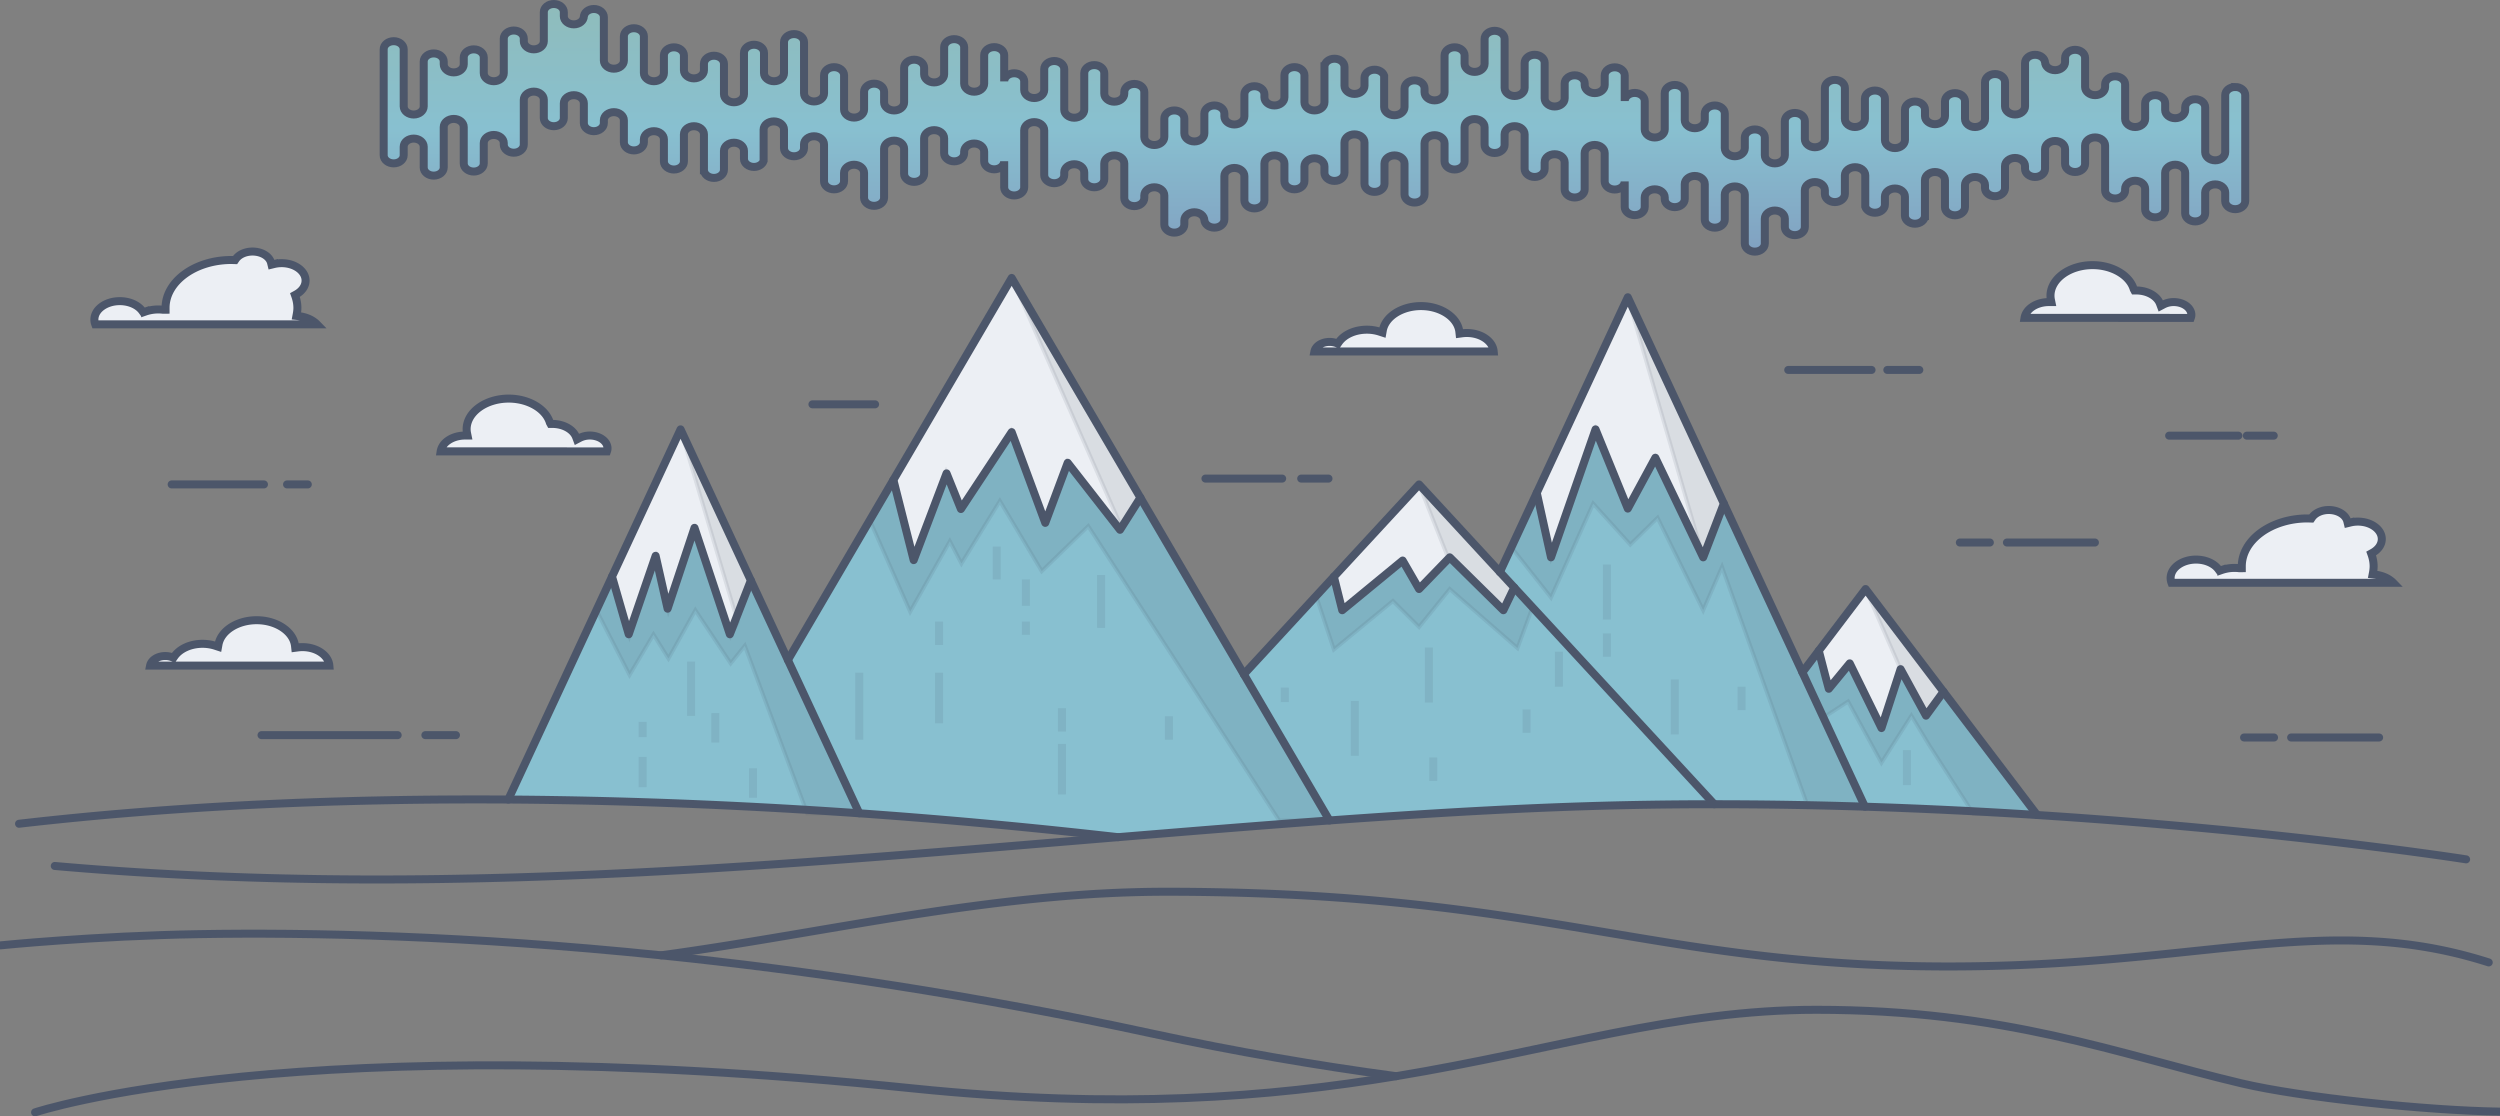 <svg xmlns="http://www.w3.org/2000/svg" xmlns:xlink="http://www.w3.org/1999/xlink" style="align-content: normal; align-items: normal; align-self: auto; alignment-baseline: auto; animation-delay: 0s; animation-direction: normal; animation-duration: 0s; animation-fill-mode: none; animation-iteration-count: 1; animation-name: none; animation-play-state: running; animation-timing-function: ease; appearance: none; backdrop-filter: none; backface-visibility: visible; background-attachment: scroll; background-blend-mode: normal; background-clip: border-box; background-color: rgba(0, 0, 0, 0); background-image: none; background-origin: padding-box; background-position: 0% 0%; background-repeat: repeat; background-size: auto; baseline-shift: 0px; block-size: 260.734px; border-block-end-color: rgb(236, 239, 244); border-block-end-style: none; border-block-end-width: 0px; border-block-start-color: rgb(236, 239, 244); border-block-start-style: none; border-block-start-width: 0px; border-bottom-color: rgb(236, 239, 244); border-bottom-left-radius: 0px; border-bottom-right-radius: 0px; border-bottom-style: none; border-bottom-width: 0px; border-collapse: separate; border-image-outset: 0; border-image-repeat: stretch; border-image-slice: 100%; border-image-source: none; border-image-width: 1; border-inline-end-color: rgb(236, 239, 244); border-inline-end-style: none; border-inline-end-width: 0px; border-inline-start-color: rgb(236, 239, 244); border-inline-start-style: none; border-inline-start-width: 0px; border-left-color: rgb(236, 239, 244); border-left-style: none; border-left-width: 0px; border-right-color: rgb(236, 239, 244); border-right-style: none; border-right-width: 0px; border-top-color: rgb(236, 239, 244); border-top-left-radius: 0px; border-top-right-radius: 0px; border-top-style: none; border-top-width: 0px; bottom: auto; box-shadow: none; box-sizing: border-box; break-after: auto; break-before: auto; break-inside: auto; buffered-rendering: auto; caption-side: top; caret-color: rgb(236, 239, 244); clear: none; clip: auto; clip-path: none; clip-rule: nonzero; color: rgb(236, 239, 244); color-interpolation: srgb; color-interpolation-filters: linearrgb; color-rendering: auto; column-count: auto; column-gap: normal; column-rule-color: rgb(236, 239, 244); column-rule-style: none; column-rule-width: 0px; column-span: none; column-width: auto; content: normal; cursor: auto; cx: 0px; cy: 0px; d: none; direction: ltr; display: inline; dominant-baseline: auto; empty-cells: show; fill: rgb(0, 0, 0); fill-opacity: 1; fill-rule: nonzero; filter: none; flex-basis: auto; flex-direction: row; flex-grow: 0; flex-shrink: 1; flex-wrap: nowrap; float: none; flood-color: rgb(0, 0, 0); flood-opacity: 1; font-family: Rubik; font-kerning: auto; font-optical-sizing: auto; font-size: 16px; font-stretch: 100%; font-style: normal; font-variant: normal; font-variant-caps: normal; font-variant-east-asian: normal; font-variant-ligatures: normal; font-variant-numeric: normal; font-weight: 400; grid-auto-columns: auto; grid-auto-flow: row; grid-auto-rows: auto; grid-column-end: auto; grid-column-start: auto; grid-row-end: auto; grid-row-start: auto; grid-template-areas: none; grid-template-columns: none; grid-template-rows: none; height: 260.734px; hyphens: manual; image-orientation: from-image; image-rendering: auto; inline-size: 584px; isolation: auto; justify-content: normal; justify-items: normal; justify-self: auto; left: auto; letter-spacing: normal; lighting-color: rgb(255, 255, 255); line-break: auto; line-height: 24px; list-style-image: none; list-style-position: outside; list-style-type: disc; margin-block-end: 0px; margin-block-start: 0px; margin-bottom: 0px; margin-inline-end: 0px; margin-inline-start: 0px; margin-left: 0px; margin-right: 0px; margin-top: 0px; marker-end: none; marker-mid: none; marker-start: none; mask: none; mask-type: luminance; max-block-size: none; max-height: none; max-inline-size: none; max-width: none; min-block-size: 0px; min-height: 0px; min-inline-size: 0px; min-width: 0px; mix-blend-mode: normal; object-fit: fill; object-position: 50% 50%; offset-distance: 0px; offset-path: none; offset-rotate: auto 0deg; opacity: 1; order: 0; orphans: 2; outline-color: rgb(236, 239, 244); outline-offset: 0px; outline-style: none; outline-width: 0px; overflow-anchor: auto; overflow-wrap: normal; overflow-x: hidden; overflow-y: hidden; overscroll-behavior-block: auto; overscroll-behavior-inline: auto; padding-block-end: 0px; padding-block-start: 0px; padding-bottom: 0px; padding-inline-end: 0px; padding-inline-start: 0px; padding-left: 0px; padding-right: 0px; padding-top: 0px; paint-order: normal; perspective: none; perspective-origin: 292px 130.359px; pointer-events: auto; position: static; r: 0px; resize: none; right: auto; row-gap: normal; ruby-position: over; rx: auto; ry: auto; scroll-behavior: auto; scroll-margin-block-end: 0px; scroll-margin-block-start: 0px; scroll-margin-inline-end: 0px; scroll-margin-inline-start: 0px; scroll-padding-block-end: auto; scroll-padding-block-start: auto; scroll-padding-inline-end: auto; scroll-padding-inline-start: auto; shape-image-threshold: 0; shape-margin: 0px; shape-outside: none; shape-rendering: auto; speak: normal; stop-color: rgb(0, 0, 0); stop-opacity: 1; stroke: none; stroke-dasharray: none; stroke-dashoffset: 0px; stroke-linecap: butt; stroke-linejoin: miter; stroke-miterlimit: 4; stroke-opacity: 1; stroke-width: 1px; tab-size: 4; table-layout: auto; text-align: start; text-align-last: auto; text-anchor: start; text-decoration: none solid rgb(236, 239, 244); text-decoration-color: rgb(236, 239, 244); text-decoration-line: none; text-decoration-skip-ink: auto; text-decoration-style: solid; text-indent: 0px; text-overflow: clip; text-rendering: auto; text-shadow: none; text-size-adjust: 100%; text-transform: none; text-underline-position: auto; top: auto; touch-action: auto; transform: none; transform-origin: 292px 130.367px; transform-style: flat; transition-delay: 0s; transition-duration: 0s; transition-property: all; transition-timing-function: ease; unicode-bidi: normal; user-select: auto; vector-effect: none; vertical-align: baseline; visibility: visible; white-space: normal; widows: 2; width: 584px; will-change: auto; word-break: normal; word-spacing: 0px; writing-mode: horizontal-tb; x: 0px; y: 0px; z-index: auto; zoom: 1; -webkit-app-region: none; -webkit-border-horizontal-spacing: 0px; -webkit-border-image: none; -webkit-border-vertical-spacing: 0px; -webkit-box-align: stretch; -webkit-box-decoration-break: slice; -webkit-box-direction: normal; -webkit-box-flex: 0; -webkit-box-ordinal-group: 1; -webkit-box-orient: horizontal; -webkit-box-pack: start; -webkit-box-reflect: none; -webkit-font-smoothing: auto; -webkit-highlight: none; -webkit-hyphenate-character: auto; -webkit-line-break: auto; -webkit-line-clamp: none; -webkit-locale: &quot;en&quot;; -webkit-mask-box-image: none; -webkit-mask-box-image-outset: 0; -webkit-mask-box-image-repeat: stretch; -webkit-mask-box-image-slice: 0 fill; -webkit-mask-box-image-source: none; -webkit-mask-box-image-width: auto; -webkit-mask-clip: border-box; -webkit-mask-composite: source-over; -webkit-mask-image: none; -webkit-mask-origin: border-box; -webkit-mask-position: 0% 0%; -webkit-mask-repeat: repeat; -webkit-mask-size: auto; -webkit-print-color-adjust: economy; -webkit-rtl-ordering: logical; -webkit-tap-highlight-color: rgba(0, 0, 0, 0.18); -webkit-text-combine: none; -webkit-text-decorations-in-effect: none; -webkit-text-emphasis-color: rgb(236, 239, 244); -webkit-text-emphasis-position: over right; -webkit-text-emphasis-style: none; -webkit-text-fill-color: rgb(236, 239, 244); -webkit-text-orientation: vertical-right; -webkit-text-security: none; -webkit-text-stroke-color: rgb(236, 239, 244); -webkit-text-stroke-width: 0px; -webkit-user-drag: auto; -webkit-user-modify: read-only; -webkit-writing-mode: horizontal-tb;" version="1.1"><rect width="100%" height="100%" fill="#808080" stroke="none"/><style type="text/css">*, ::before, ::after { box-sizing: inherit; }
.hStijO { fill: none; stroke-miterlimit: 10; stroke-width: 2; stroke: rgb(76, 86, 106); }
.jeDmiu { fill: url("#arctic-landscape-aurora-borealis-gleam"); }
.frsnQi { fill: rgb(236, 239, 244); }
.frkXrL { fill: none; stroke-miterlimit: 10; stroke-width: 2; stroke: rgb(76, 86, 106); }
.itxKCd { fill: rgb(136, 192, 208); }
.gTeYDG { fill: none; stroke-miterlimit: 10; stroke-width: 2; stroke: rgb(76, 86, 106); }
.kVgGWV { fill: rgb(236, 239, 244); }
.GmSMi { fill: rgb(46, 52, 64); }
.foivMo { opacity: 0.1; stroke: rgb(59, 66, 82); }
.dZFFUE { opacity: 0.1; stroke: rgb(59, 66, 82); stroke-linejoin: round; stroke-miterlimit: 10; stroke-width: 2; }
.gyYrcy { fill: none; stroke-miterlimit: 10; stroke-width: 2; stroke: rgb(76, 86, 106); }
.djtMVB { fill: none; stroke-miterlimit: 10; stroke-width: 2; stroke: rgb(76, 86, 106); }</style><svg viewBox="0 0 624.443 278.807"><defs><linearGradient id="arctic-landscape-aurora-borealis-gleam" x1="50%" x2="50%" y1="0%" y2="100%"><stop offset="0%" stop-color="#8fbcbb"><animate attributeName="stop-color" dur="4s" repeatCount="indefinite" values="#8fbcbb; #88c0d0; #8fbcbb"/></stop><stop offset="50%" stop-color="#88c0d0"><animate attributeName="stop-color" dur="4s" repeatCount="indefinite" values="#88c0d0; #81a1c1; #88c0d0"/></stop><stop offset="100%" stop-color="#81a1c1"><animate attributeName="stop-color" dur="4s" repeatCount="indefinite" values="#81a1c1; #5e81ac; #81a1c1"/></stop></linearGradient></defs><path d="M560.821 23.76v26.46c0 1.12-1.119 2.03-2.5 2.03-1.379 0-2.5-.91-2.5-2.03V48.1c0-1.13-1.119-2.04-2.5-2.04-1.379 0-2.5.91-2.5 2.04v5.181c0 1.119-1.119 2.029-2.5 2.029-1.379 0-2.5-.91-2.5-2.029V43.18c0-1.13-1.119-2.04-2.5-2.04-1.379 0-2.5.91-2.5 2.04v9.08c0 1.12-1.119 2.03-2.5 2.03-1.379 0-2.5-.91-2.5-2.03v-5.08c0-1.12-1.119-2.03-2.5-2.03-1.379 0-2.5.91-2.5 2.03v.37c0 1.13-1.119 2.04-2.5 2.04-1.379 0-2.5-.91-2.5-2.04V36.36c0-1.121-1.119-2.041-2.5-2.041-1.379 0-2.5.92-2.5 2.041v4.569c0 1.12-1.119 2.04-2.5 2.04-1.379 0-2.5-.92-2.5-2.04v-3.68c0-1.12-1.119-2.03-2.5-2.03-1.379 0-2.5.91-2.5 2.03v4.92c0 1.13-1.119 2.04-2.5 2.04-1.379 0-2.5-.91-2.5-2.04v-.681c0-1.119-1.119-2.039-2.5-2.039-1.379 0-2.5.92-2.5 2.039v5.49c0 1.12-1.119 2.041-2.5 2.041-1.379 0-2.5-.921-2.5-2.041v-.74c0-1.119-1.119-2.029-2.5-2.029-1.379 0-2.5.91-2.5 2.029v5.511c0 1.12-1.119 2.03-2.5 2.03-1.379 0-2.49-.9-2.5-2.021V45c0-1.12-1.119-2.03-2.5-2.03-1.379 0-2.5.91-2.5 2.03v8.85c0 1.12-1.119 2.03-2.5 2.03-1.379 0-2.5-.91-2.5-2.03v-4.73c0-1.12-1.119-2.03-2.5-2.03-1.379 0-2.5.91-2.5 2.03v1.99c0 1.119-1.119 2.029-2.5 2.029-1.149 0-2.119-.63-2.41-1.49V43.8c0-1.13-1.14-2.04-2.549-2.04-1.4 0-2.541.91-2.541 2.04v4.641c0 1.129-1.119 2.039-2.5 2.039-1.379 0-2.5-.91-2.5-2.039v-.931c0-1.12-1.119-2.03-2.5-2.03-1.379 0-2.5.91-2.5 2.03v9.19c0 1.129-1.119 2.039-2.5 2.039-1.379 0-2.5-.91-2.5-2.039v-2.07c0-1.13-1.119-2.04-2.5-2.04-1.379 0-2.5.91-2.5 2.04v6.189c0 1.131-1.119 2.041-2.5 2.041-1.379 0-2.5-.91-2.5-2.041V48.6c-.01-1.12-1.119-2.03-2.5-2.03-1.379 0-2.5.91-2.5 2.041v6.229c0 1.12-1.119 2.03-2.5 2.03-1.379 0-2.5-.91-2.5-2.03v-8.851c0-1.129-1.119-2.039-2.5-2.039-1.379 0-2.5.91-2.5 2.039v3.721c0 1.119-1.119 2.029-2.5 2.029-1.379 0-2.5-.91-2.5-2.029v-.391c-.01-1.119-1.119-2.029-2.5-2.029-1.379 0-2.5.91-2.5 2.039V51.7c0 1.119-1.119 2.039-2.5 2.039-1.379 0-2.5-.92-2.5-2.039v-6.39c0 1.12-1.119 2.03-2.5 2.03-1.379 0-2.5-.91-2.5-2.03v-7.07c0-1.119-1.119-2.039-2.5-2.039-1.379 0-2.5.92-2.5 2.039v9.06c0 1.12-1.119 2.029-2.5 2.029-1.379 0-2.5-.909-2.5-2.029v-6.74c0-1.13-1.119-2.039-2.5-2.039-1.379 0-2.5.909-2.5 2.039v1.61c0 1.12-1.119 2.03-2.5 2.03-1.379 0-2.5-.91-2.5-2.03v-8.62c0-1.12-1.119-2.029-2.5-2.029-1.379 0-2.5.899-2.5 2.02v2.64c0 1.13-1.119 2.04-2.5 2.04-1.379 0-2.5-.91-2.5-2.04v-4.409c0-1.121-1.119-2.031-2.5-2.031-1.379 0-2.5.91-2.5 2.031V40.3c0 1.13-1.119 2.04-2.5 2.04-1.379 0-2.5-.91-2.5-2.04v-4.5c0-1.12-1.119-2.029-2.5-2.029-1.379 0-2.5.909-2.5 2.029v12.77c0 1.121-1.119 2.03-2.5 2.03-1.379 0-2.5-.909-2.5-2.04v-7.7c0-1.131-1.119-2.041-2.5-2.041-1.379 0-2.5.91-2.5 2.041v5.049c0 1.121-1.119 2.031-2.5 2.031-1.379 0-2.5-.91-2.5-2.041V35.6c0-1.13-1.119-2.04-2.5-2.04-1.379 0-2.5.91-2.5 2.04v7.56c0 1.121-1.119 2.031-2.5 2.031-1.379 0-2.5-.91-2.5-2.031v-1.59c0-1.129-1.119-2.039-2.5-2.039-1.379 0-2.5.91-2.5 2.039v3.69c0 1.12-1.119 2.03-2.5 2.03-1.379 0-2.5-.91-2.5-2.03v-4.4c0-1.131-1.119-2.041-2.5-2.041-1.379 0-2.5.91-2.5 2.041v9.17c0 1.119-1.119 2.029-2.5 2.029-1.379 0-2.5-.91-2.5-2.029v-6.041c0-1.129-1.12-2.039-2.5-2.039s-2.5.91-2.5 2.039v10.84c0 1.131-1.12 2.041-2.5 2.041s-2.5-.91-2.5-2.041v.23c0-1.13-1.12-2.039-2.5-2.039s-2.5.909-2.5 2.039v1.02c0 1.121-1.12 2.031-2.5 2.031s-2.5-.91-2.5-2.031v-7.26c0-1.129-1.12-2.039-2.5-2.039s-2.5.91-2.5 2.039v.631c0 1.129-1.12 2.039-2.5 2.039s-2.5-.91-2.5-2.039v-8.59c0-1.131-1.12-2.041-2.5-2.041s-2.5.91-2.5 2.041v3.89c0 1.12-1.12 2.03-2.5 2.03s-2.5-.91-2.5-2.03v-1.69c0-1.119-1.12-2.029-2.5-2.029s-2.5.91-2.5 2.029v.67c0 1.12-1.12 2.041-2.5 2.041s-2.5-.921-2.5-2.041V32.54c0-1.131-1.12-2.04-2.5-2.04s-2.5.909-2.5 2.04v14.25c0 1.119-1.12 2.039-2.5 2.039s-2.5-.92-2.5-2.039v-6.53c0 1.12-1.12 2.04-2.5 2.04s-2.5-.92-2.5-2.04v-2.37c0-1.13-1.12-2.04-2.5-2.04s-2.5.91-2.5 2.03v.391c0 1.119-1.12 2.029-2.5 2.029s-2.5-.91-2.5-2.029v-3.73c0-1.12-1.12-2.03-2.5-2.03s-2.5.91-2.5 2.03V43.4c0 1.121-1.12 2.03-2.5 2.03s-2.5-.909-2.5-2.03v-6.23c0-1.13-1.12-2.04-2.5-2.04s-2.5.91-2.5 2.029V49.38c0 1.13-1.12 2.04-2.5 2.04s-2.5-.91-2.5-2.04v-6.19c0-1.131-1.12-2.041-2.5-2.041s-2.5.91-2.5 2.041v2.069c0 1.13-1.12 2.04-2.5 2.04s-2.5-.91-2.5-2.04v-9.19c0-1.119-1.12-2.029-2.5-2.029s-2.5.91-2.5 2.029V37c0 1.13-1.12 2.04-2.5 2.04s-2.5-.91-2.5-2.04v-4.64c0-1.131-1.14-2.041-2.55-2.041-1.4 0-2.54.91-2.54 2.041v7.85c-.3.859-1.26 1.49-2.41 1.49-1.38 0-2.5-.91-2.5-2.03v-1.99c0-1.12-1.12-2.03-2.5-2.03s-2.5.91-2.5 2.03v4.729c0 1.121-1.12 2.031-2.5 2.031s-2.5-.91-2.5-2.031v-8.85c0-1.119-1.12-2.029-2.5-2.029s-2.5.91-2.5 2.029v6.76c-.01 1.121-1.13 2.021-2.5 2.021-1.38 0-2.5-.91-2.5-2.03V34.8c0-1.12-1.12-2.029-2.5-2.029s-2.5.909-2.5 2.029v.74c0 1.119-1.12 2.039-2.5 2.039s-2.5-.92-2.5-2.039v-5.49c0-1.12-1.12-2.04-2.5-2.04s-2.5.92-2.5 2.04v.68c0 1.131-1.12 2.041-2.5 2.041s-2.5-.91-2.5-2.041v-4.921c0-1.119-1.12-2.029-2.5-2.029s-2.5.91-2.5 2.029v3.68c0 1.121-1.12 2.041-2.5 2.041s-2.5-.92-2.5-2.041V24.92c0-1.12-1.12-2.04-2.5-2.04s-2.5.92-2.5 2.04v11.19c0 1.129-1.12 2.039-2.5 2.039s-2.5-.91-2.5-2.039v-.371c0-1.119-1.12-2.029-2.5-2.029s-2.5.91-2.5 2.029v5.08c0 1.121-1.12 2.03-2.5 2.03s-2.5-.909-2.5-2.03v-9.08c0-1.129-1.12-2.039-2.5-2.039s-2.5.91-2.5 2.039V41.84c0 1.12-1.12 2.03-2.5 2.03s-2.5-.91-2.5-2.03v-5.181c0-1.129-1.12-2.039-2.5-2.039s-2.5.91-2.5 2.039v2.121c0 1.119-1.12 2.029-2.5 2.029s-2.5-.91-2.5-2.029V12.319c0-1.119 1.12-2.039 2.5-2.039s2.5.92 2.5 2.039v14.25c0 1.131 1.12 2.041 2.5 2.041s2.5-.91 2.5-2.041V15.38c0-1.12 1.12-2.03 2.5-2.03s2.5.91 2.5 2.03v.67c0 1.12 1.12 2.04 2.5 2.04s2.5-.92 2.5-2.04v-1.69c0-1.121 1.12-2.031 2.5-2.031s2.5.91 2.5 2.031v3.899c0 1.12 1.12 2.03 2.5 2.03s2.5-.91 2.5-2.03v-8.6c0-1.129 1.12-2.039 2.5-2.039s2.5.91 2.5 2.039v.631c0 1.13 1.12 2.039 2.5 2.039s2.5-.909 2.5-2.039V3.04c0-1.131 1.12-2.04 2.5-2.04s2.5.909 2.5 2.04v1.01c0 1.13 1.12 2.04 2.5 2.04s2.5-.91 2.5-2.04v.23c0-1.131 1.12-2.041 2.5-2.041s2.5.91 2.5 2.041v10.85c0 1.12 1.12 2.029 2.5 2.029s2.5-.909 2.5-2.029V9.079c0-1.119 1.12-2.029 2.5-2.029s2.5.91 2.5 2.029v9.181c0 1.12 1.12 2.03 2.5 2.03s2.5-.91 2.5-2.03v-4.41c0-1.12 1.12-2.03 2.5-2.03s2.5.91 2.5 2.03v3.69c0 1.13 1.12 2.039 2.5 2.039s2.5-.909 2.5-2.039v-1.59c0-1.121 1.12-2.03 2.5-2.03s2.5.909 2.5 2.03v7.56c0 1.13 1.12 2.04 2.5 2.04s2.5-.91 2.5-2.04v-10.3c0-1.12 1.12-2.03 2.5-2.03s2.49.899 2.5 2.03v5.05c0 1.12 1.12 2.03 2.5 2.03s2.5-.91 2.5-2.03v-7.71c0-1.13 1.12-2.04 2.5-2.04s2.5.91 2.5 2.03v12.77c0 1.12 1.12 2.04 2.5 2.04s2.5-.909 2.5-2.04v-4.5c0-1.13 1.12-2.039 2.5-2.039s2.5.909 2.5 2.039v8.53c0 1.12 1.12 2.03 2.5 2.03s2.5-.91 2.5-2.03v-4.41c0-1.13 1.12-2.04 2.5-2.04s2.5.91 2.5 2.04v2.64c0 1.121 1.12 2.021 2.5 2.021s2.5-.91 2.5-2.03V16.94c0-1.121 1.12-2.031 2.5-2.031s2.5.91 2.5 2.031v1.609c0 1.13 1.12 2.04 2.5 2.04s2.5-.91 2.5-2.04v-6.74c0-1.119 1.12-2.029 2.5-2.029s2.5.91 2.5 2.029v9.061c0 1.13 1.12 2.039 2.5 2.039s2.5-.909 2.5-2.039V13.8c0-1.12 1.12-2.029 2.5-2.029s2.5.909 2.5 2.029v6.54c0-1.13 1.12-2.04 2.5-2.04s2.5.91 2.5 2.04v2.12c0 1.119 1.12 2.029 2.5 2.029s2.5-.91 2.5-2.029v-5.18c0-1.131 1.12-2.041 2.5-2.041s2.5.91 2.5 2.041v10.09c0 1.13 1.12 2.039 2.5 2.039s2.5-.909 2.5-2.039v-9.08c0-1.12 1.12-2.03 2.5-2.03s2.5.91 2.5 2.03v5.08c0 1.119 1.12 2.029 2.5 2.029s2.5-.91 2.5-2.029V23c0-1.13 1.12-2.04 2.5-2.04s2.5.91 2.5 2.04v11.19c0 1.129 1.12 2.039 2.5 2.039s2.5-.91 2.5-2.039v-4.57c0-1.12 1.12-2.03 2.5-2.03s2.5.91 2.5 2.03v3.68c0 1.12 1.12 2.04 2.5 2.04s2.5-.92 2.5-2.04v-4.92c0-1.13 1.12-2.04 2.5-2.04s2.5.91 2.5 2.04v.68c0 1.12 1.12 2.04 2.5 2.04s2.5-.92 2.5-2.04v-5.49c0-1.119 1.12-2.029 2.5-2.029 1.381 0 2.5.91 2.5 2.029v.74c0 1.12 1.121 2.03 2.5 2.03 1.381 0 2.5-.91 2.5-2.03V18.8c0-1.12 1.121-2.029 2.5-2.029 1.381 0 2.49.899 2.5 2.02v6.76c0 1.12 1.121 2.04 2.5 2.04 1.381 0 2.5-.92 2.5-2.04V16.7c0-1.121 1.121-2.03 2.5-2.03 1.381 0 2.5.909 2.5 2.03v4.729c0 1.12 1.121 2.03 2.5 2.03 1.381 0 2.5-.91 2.5-2.03V19.45c0-1.131 1.121-2.041 2.5-2.041 1.15 0 2.11.631 2.41 1.49v7.851c0 1.13 1.141 2.04 2.54 2.04 1.41 0 2.55-.91 2.55-2.04v-4.64c0-1.131 1.121-2.041 2.5-2.041 1.381 0 2.5.91 2.5 2.041v.93c0 1.119 1.121 2.029 2.5 2.029 1.381 0 2.5-.91 2.5-2.029v-9.19c0-1.13 1.121-2.04 2.5-2.04 1.381 0 2.5.91 2.5 2.04v2.07c0 1.13 1.121 2.04 2.5 2.04 1.381 0 2.5-.91 2.5-2.04V9.73c0-1.13 1.121-2.039 2.5-2.039 1.381 0 2.5.909 2.5 2.039v12.23c0 1.109 1.121 2.02 2.5 2.02 1.381 0 2.5-.91 2.5-2.029v-6.24c0-1.12 1.121-2.03 2.5-2.03 1.381 0 2.5.91 2.5 2.03v8.859c0 1.121 1.121 2.03 2.5 2.03 1.381 0 2.5-.909 2.5-2.03v-3.73c0-1.12 1.121-2.03 2.5-2.03 1.381 0 2.5.91 2.5 2.03v.399c0 1.11 1.121 2.021 2.5 2.021 1.381 0 2.5-.91 2.5-2.04v-2.37c0-1.12 1.121-2.03 2.5-2.03 1.381 0 2.5.91 2.5 2.03v6.39c0-1.119 1.121-2.029 2.5-2.029 1.381 0 2.5.91 2.5 2.029v7.07c0 1.131 1.121 2.04 2.5 2.04 1.381 0 2.5-.909 2.5-2.04v-9.06c0-1.12 1.121-2.03 2.5-2.03 1.381 0 2.5.91 2.5 2.03v6.739c0 1.131 1.121 2.041 2.5 2.041 1.381 0 2.5-.91 2.5-2.041V28.38c0-1.12 1.121-2.03 2.5-2.03 1.381 0 2.5.91 2.5 2.03V37c0 1.12 1.121 2.03 2.5 2.03 1.381 0 2.49-.9 2.5-2.021v-2.64c0-1.131 1.121-2.041 2.5-2.041 1.381 0 2.5.91 2.5 2.041v4.41c0 1.119 1.121 2.029 2.5 2.029 1.381 0 2.5-.91 2.5-2.029v-8.53c0-1.13 1.121-2.04 2.5-2.04 1.381 0 2.5.91 2.5 2.04v4.5c0 1.13 1.121 2.03 2.5 2.03 1.381 0 2.5-.91 2.5-2.03v-12.76c0-1.129 1.121-2.039 2.5-2.039 1.381 0 2.5.91 2.5 2.039V29.7c0 1.119 1.121 2.029 2.5 2.029 1.381 0 2.5-.91 2.5-2.029v-5.051c0-1.129 1.121-2.029 2.5-2.029 1.381 0 2.5.91 2.5 2.029V34.95c0 1.129 1.121 2.039 2.5 2.039 1.381 0 2.5-.91 2.5-2.039v-7.56c0-1.119 1.121-2.029 2.5-2.029 1.381 0 2.5.91 2.5 2.029v1.59c0 1.131 1.121 2.041 2.5 2.041 1.381 0 2.5-.91 2.5-2.041v-3.69c0-1.12 1.121-2.03 2.5-2.03 1.381 0 2.5.91 2.5 2.03v4.41c0 1.119 1.121 2.029 2.5 2.029 1.381 0 2.5-.91 2.5-2.029v-9.18c0-1.121 1.121-2.031 2.5-2.031 1.381 0 2.5.91 2.5 2.031v6.049c0 1.121 1.121 2.03 2.5 2.03 1.381 0 2.5-.909 2.5-2.03V15.72c0-1.13 1.121-2.04 2.5-2.04 1.381 0 2.5.91 2.5 2.04v-.23c0 1.131 1.121 2.041 2.5 2.041 1.381 0 2.5-.91 2.5-2.041v-1.01c0-1.13 1.121-2.039 2.5-2.039 1.381 0 2.5.909 2.5 2.039v7.25c0 1.131 1.121 2.041 2.5 2.041 1.381 0 2.5-.91 2.5-2.041v-.63c0-1.13 1.121-2.04 2.5-2.04 1.381 0 2.5.91 2.5 2.04v8.6c0 1.119 1.121 2.029 2.5 2.029 1.381 0 2.5-.91 2.5-2.029v-3.9c0-1.12 1.121-2.029 2.5-2.029 1.381 0 2.5.909 2.5 2.029v1.689c0 1.121 1.121 2.041 2.5 2.041 1.381 0 2.5-.92 2.5-2.041v-.67c0-1.119 1.121-2.029 2.5-2.029 1.381 0 2.5.91 2.5 2.029v11.19c0 1.13 1.121 2.04 2.5 2.04 1.381 0 2.5-.91 2.5-2.04V23.76c0-1.12 1.121-2.04 2.5-2.04 1.381 0 2.5.92 2.5 2.04z" class="Fill-nm5ybd-0 jeDmiu" opacity="1"/><path d="M558.321 21.725c-1.381 0-2.5.911-2.5 2.035v14.253c0 1.125-1.119 2.035-2.5 2.035s-2.5-.91-2.5-2.035V26.82c0-1.124-1.119-2.035-2.5-2.035s-2.5.911-2.5 2.035v.671c0 1.123-1.119 2.035-2.5 2.035s-2.5-.912-2.5-2.035v-1.688c0-1.124-1.119-2.035-2.5-2.035s-2.5.911-2.5 2.035v3.894c0 1.123-1.119 2.034-2.5 2.034s-2.5-.911-2.5-2.034v-8.6c0-1.123-1.119-2.035-2.5-2.035s-2.5.912-2.5 2.035v.637c0 1.123-1.119 2.034-2.5 2.034s-2.5-.911-2.5-2.034v-7.258c0-1.125-1.119-2.035-2.5-2.035s-2.5.91-2.5 2.035v1.018c0 1.123-1.119 2.034-2.5 2.034s-2.5-.911-2.5-2.034v.225c0-1.123-1.119-2.035-2.5-2.035s-2.5.912-2.5 2.035v10.848c0 1.125-1.119 2.035-2.5 2.035s-2.5-.91-2.5-2.035v-6.041c0-1.124-1.119-2.035-2.5-2.035s-2.5.911-2.5 2.035v9.172c0 1.123-1.119 2.034-2.5 2.034s-2.5-.911-2.5-2.034v-4.402c0-1.123-1.119-2.035-2.5-2.035s-2.5.912-2.5 2.035v3.688c0 1.124-1.119 2.035-2.5 2.035s-2.5-.911-2.5-2.035v-1.59c0-1.124-1.119-2.034-2.5-2.034s-2.5.91-2.5 2.034v7.56c0 1.125-1.119 2.035-2.5 2.035s-2.5-.91-2.5-2.035V24.649c0-1.123-1.119-2.034-2.5-2.034-1.379 0-2.496.909-2.5 2.03v5.051c0 1.123-1.119 2.034-2.5 2.034s-2.5-.911-2.5-2.034v-7.709c0-1.124-1.119-2.035-2.5-2.035s-2.498.91-2.5 2.033V34.75c0 1.124-1.119 2.034-2.5 2.034s-2.498-.909-2.5-2.031v-4.506c0-1.123-1.119-2.035-2.5-2.035s-2.5.912-2.5 2.035v8.53c0 1.124-1.119 2.035-2.5 2.035s-2.5-.911-2.5-2.035v-4.409c0-1.124-1.119-2.035-2.5-2.035s-2.5.911-2.5 2.035v2.639c-.008 1.119-1.123 2.025-2.5 2.025-1.381 0-2.5-.912-2.5-2.035v-8.615c0-1.123-1.119-2.035-2.5-2.035s-2.5.912-2.5 2.035v1.611c0 1.123-1.119 2.035-2.5 2.035s-2.5-.912-2.5-2.035v-6.741c0-1.124-1.119-2.034-2.5-2.034s-2.5.91-2.5 2.034v9.06c0 1.124-1.119 2.035-2.5 2.035s-2.5-.911-2.5-2.035v-7.066c0-1.125-1.119-2.035-2.5-2.035s-2.5.91-2.5 2.035v-6.395c0-1.124-1.119-2.035-2.5-2.035s-2.5.911-2.5 2.035v2.374c0 1.124-1.121 2.035-2.502 2.035-1.375 0-2.492-.905-2.498-2.024v-.393c0-1.123-1.121-2.035-2.5-2.035-1.381 0-2.5.912-2.5 2.035v3.723c0 1.125-1.119 2.035-2.5 2.035s-2.5-.91-2.5-2.035v-8.852c0-1.125-1.119-2.035-2.5-2.035s-2.5.91-2.5 2.035v6.232c0 1.123-1.119 2.034-2.502 2.034-1.375 0-2.492-.905-2.498-2.024V9.728c0-1.125-1.119-2.035-2.5-2.035s-2.5.91-2.5 2.035v6.197c0 1.124-1.119 2.035-2.5 2.035s-2.5-.911-2.5-2.035v-2.077c0-1.124-1.119-2.035-2.5-2.035s-2.5.911-2.5 2.035v9.192c0 1.123-1.119 2.035-2.5 2.035s-2.5-.912-2.5-2.035v-.932c0-1.124-1.119-2.035-2.5-2.035s-2.5.911-2.5 2.035v4.645c0 1.123-1.141 2.035-2.547 2.035s-2.546-.912-2.546-2.035v-7.85c-.292-.86-1.259-1.493-2.407-1.493-1.381 0-2.5.911-2.5 2.034v1.984c0 1.125-1.12 2.035-2.5 2.035-1.381 0-2.5-.91-2.5-2.035v-4.727c0-1.123-1.12-2.035-2.5-2.035-1.381 0-2.5.912-2.5 2.035v-1.115l-.002-.01v9.973c0 1.124-1.119 2.035-2.5 2.035-1.38 0-2.5-.911-2.5-2.035V18.79c-.006-1.119-1.123-2.024-2.498-2.024-1.381 0-2.5.91-2.5 2.035v5.506c0 1.123-1.12 2.035-2.5 2.035-1.381 0-2.5-.912-2.5-2.035v-.736c0-1.125-1.12-2.035-2.502-2.035-1.38 0-2.499.91-2.499 2.035v5.49c0 1.123-1.12 2.034-2.5 2.034-1.381 0-2.5-.911-2.5-2.034v-.684c0-1.125-1.12-2.035-2.5-2.035-1.381 0-2.5.91-2.5 2.035V33.3c0 1.124-1.119 2.035-2.5 2.035-1.38 0-2.5-.911-2.5-2.035v-3.68c0-1.123-1.119-2.035-2.5-2.035-1.38 0-2.5.912-2.5 2.035v4.57c0 1.125-1.119 2.035-2.5 2.035-1.38 0-2.5-.91-2.5-2.035V22.999c0-1.125-1.119-2.035-2.5-2.035-1.38 0-2.5.91-2.5 2.035v.367c0 1.124-1.119 2.035-2.5 2.035-1.38 0-2.5-.911-2.5-2.035v-5.074c0-1.123-1.119-2.035-2.5-2.035-1.38 0-2.5.912-2.5 2.035v9.081c0 1.124-1.119 2.035-2.5 2.035-1.38 0-2.5-.911-2.5-2.035V17.274c0-1.123-1.119-2.035-2.5-2.035-1.38 0-2.5.912-2.5 2.035v5.182c0 1.123-1.119 2.034-2.5 2.034-1.38 0-2.5-.911-2.5-2.034v-2.121c0-1.123-1.119-2.035-2.5-2.035-1.38 0-2.5.912-2.5 2.035v-6.53c0-1.124-1.119-2.035-2.5-2.035s-2.5.911-2.5 2.035v7.067c0 1.123-1.12 2.035-2.5 2.035-1.381 0-2.5-.912-2.5-2.035v-9.061c0-1.123-1.12-2.035-2.5-2.035-1.381 0-2.5.912-2.5 2.035v6.742c0 1.123-1.119 2.034-2.5 2.034-1.38 0-2.5-.911-2.5-2.034v-1.611c0-1.125-1.119-2.035-2.5-2.035-1.38 0-2.5.91-2.5 2.035v8.614c0 1.124-1.12 2.035-2.5 2.035-1.377 0-2.494-.906-2.5-2.025v-2.638c0-1.125-1.119-2.035-2.5-2.035-1.38 0-2.5.91-2.5 2.035v4.408c0 1.125-1.119 2.035-2.5 2.035-1.38 0-2.5-.91-2.5-2.035v-8.529c0-1.124-1.119-2.035-2.5-2.035-1.38 0-2.5.911-2.5 2.035v4.505c-.002 1.122-1.121 2.032-2.5 2.032-1.38 0-2.5-.911-2.5-2.035V10.544c-.002-1.122-1.121-2.031-2.5-2.031-1.38 0-2.5.91-2.5 2.035v7.707c0 1.125-1.119 2.035-2.5 2.035s-2.5-.91-2.5-2.035v-5.05c-.003-1.121-1.121-2.03-2.5-2.03-1.38 0-2.5.912-2.5 2.035v10.303c0 1.123-1.119 2.035-2.5 2.035-1.38 0-2.5-.912-2.5-2.035v-7.561c0-1.123-1.119-2.035-2.5-2.035-1.38 0-2.5.912-2.5 2.035v1.59c0 1.125-1.119 2.035-2.5 2.035-1.38 0-2.5-.91-2.5-2.035v-3.688c0-1.124-1.119-2.035-2.5-2.035-1.38 0-2.5.911-2.5 2.035v4.4c0 1.125-1.119 2.035-2.5 2.035-1.38 0-2.5-.91-2.5-2.035v-9.17c0-1.125-1.119-2.035-2.5-2.035-1.38 0-2.5.91-2.5 2.035v6.041c0 1.124-1.119 2.035-2.5 2.035s-2.5-.911-2.5-2.035V4.278c0-1.124-1.119-2.035-2.5-2.035s-2.5.911-2.5 2.035v-.226c0 1.125-1.12 2.035-2.5 2.035s-2.5-.91-2.5-2.035V3.035c0-1.124-1.12-2.035-2.5-2.035s-2.5.911-2.5 2.035v7.258c0 1.124-1.12 2.034-2.5 2.034s-2.5-.91-2.5-2.034v-.636c0-1.125-1.12-2.035-2.5-2.035s-2.5.91-2.5 2.035v8.598c0 1.125-1.12 2.035-2.5 2.035s-2.5-.91-2.5-2.035v-3.893c0-1.123-1.12-2.035-2.5-2.035s-2.5.912-2.5 2.035v1.688c0 1.124-1.12 2.034-2.5 2.034s-2.5-.91-2.5-2.034v-.67c0-1.123-1.12-2.035-2.5-2.035s-2.5.912-2.5 2.035v11.193c0 1.123-1.12 2.035-2.5 2.035s-2.5-.912-2.5-2.035V12.319c0-1.123-1.12-2.035-2.5-2.035s-2.5.912-2.5 2.035v26.456c0 1.124 1.12 2.035 2.5 2.035s2.5-.911 2.5-2.035v-2.12c0-1.123 1.12-2.035 2.5-2.035s2.5.912 2.5 2.035v5.181c0 1.124 1.12 2.035 2.5 2.035s2.5-.911 2.5-2.035V31.737c0-1.123 1.12-2.035 2.5-2.035s2.5.912 2.5 2.035v9.081c0 1.124 1.12 2.035 2.5 2.035s2.5-.911 2.5-2.035v-5.074c0-1.124 1.12-2.035 2.5-2.035s2.5.911 2.5 2.035v.368c0 1.124 1.12 2.035 2.5 2.035s2.5-.911 2.5-2.035V24.919c0-1.123 1.12-2.034 2.5-2.034s2.5.911 2.5 2.034v4.572c0 1.123 1.12 2.035 2.5 2.035s2.5-.912 2.5-2.035V25.81c0-1.123 1.12-2.035 2.5-2.035s2.5.912 2.5 2.035v4.924c0 1.124 1.119 2.035 2.5 2.035s2.5-.911 2.5-2.035v-.684c0-1.124 1.119-2.035 2.5-2.035s2.5.911 2.5 2.035v5.49c0 1.124 1.119 2.035 2.5 2.035s2.5-.911 2.5-2.035v-.736c0-1.123 1.12-2.035 2.5-2.035 1.381 0 2.5.912 2.5 2.035v5.506c0 1.124 1.12 2.035 2.5 2.035 1.376 0 2.493-.906 2.5-2.025v-6.759c0-1.124 1.12-2.034 2.5-2.034s2.5.91 2.5 2.034v9.964-1.116c0 1.124 1.12 2.035 2.5 2.035 1.381 0 2.5-.911 2.5-2.035v-4.728c0-1.123 1.12-2.035 2.5-2.035 1.381 0 2.5.912 2.5 2.035v1.985c0 1.124 1.12 2.034 2.5 2.034 1.15 0 2.116-.633 2.408-1.493v-7.849c0-1.124 1.14-2.035 2.545-2.035 1.406 0 2.546.911 2.546 2.035v4.645c0 1.123 1.12 2.035 2.5 2.035 1.381 0 2.5-.912 2.5-2.035v-.932c0-1.124 1.12-2.035 2.5-2.035 1.381 0 2.5.911 2.5 2.035v9.191c0 1.125 1.12 2.035 2.5 2.035 1.381 0 2.5-.91 2.5-2.035v-2.076c0-1.125 1.12-2.035 2.5-2.035 1.381 0 2.5.91 2.5 2.035v6.197c0 1.123 1.12 2.035 2.5 2.035 1.381 0 2.5-.912 2.5-2.035V37.155c.006-1.119 1.123-2.025 2.5-2.025 1.381 0 2.5.912 2.5 2.035v6.232c0 1.123 1.12 2.035 2.5 2.035 1.381 0 2.5-.912 2.5-2.035v-8.854c0-1.123 1.12-2.034 2.5-2.034 1.381 0 2.5.911 2.5 2.034v3.724c0 1.124 1.119 2.035 2.5 2.035 1.38 0 2.5-.911 2.5-2.035v-.392c.006-1.119 1.123-2.025 2.5-2.025 1.38 0 2.5.912 2.5 2.035v2.375c0 1.123 1.119 2.035 2.5 2.035s2.5-.912 2.5-2.035v6.53c0 1.124 1.12 2.034 2.5 2.034 1.381 0 2.5-.91 2.5-2.034V32.538c0-1.124 1.12-2.035 2.5-2.035 1.381 0 2.5.911 2.5 2.035V43.73c0 1.124 1.12 2.035 2.5 2.035 1.381 0 2.5-.911 2.5-2.035v-.67c0-1.123 1.12-2.034 2.5-2.034 1.381 0 2.5.911 2.5 2.034v1.688c0 1.124 1.12 2.035 2.5 2.035 1.381 0 2.5-.911 2.5-2.035v-3.893c0-1.124 1.12-2.035 2.5-2.035 1.381 0 2.5.911 2.5 2.035v8.599c0 1.123 1.12 2.035 2.5 2.035 1.381 0 2.5-.912 2.5-2.035v-.637c0-1.123 1.12-2.034 2.5-2.034 1.381 0 2.5.911 2.5 2.034v7.258c0 1.125 1.12 2.035 2.5 2.035 1.381 0 2.5-.91 2.5-2.035v-1.018c0-1.123 1.12-2.035 2.5-2.035s2.5.912 2.5 2.035v-.225c0 1.123 1.119 2.035 2.5 2.035 1.38 0 2.5-.912 2.5-2.035V43.985c0-1.125 1.119-2.035 2.5-2.035 1.38 0 2.5.91 2.5 2.035v6.041c0 1.123 1.119 2.035 2.499 2.035 1.382 0 2.502-.912 2.502-2.035v-9.171c0-1.124 1.119-2.035 2.5-2.035 1.38 0 2.5.911 2.5 2.035v4.401c0 1.123 1.119 2.035 2.5 2.035 1.38 0 2.5-.912 2.5-2.035v-3.688c0-1.124 1.119-2.035 2.5-2.035 1.38 0 2.5.911 2.5 2.035v1.59c0 1.124 1.119 2.035 2.5 2.035 1.38 0 2.5-.911 2.5-2.035v-7.56c0-1.125 1.119-2.035 2.5-2.035 1.38 0 2.5.91 2.5 2.035v10.303c0 1.123 1.119 2.035 2.5 2.035 1.378 0 2.496-.91 2.498-2.031v-5.05c0-1.124 1.12-2.035 2.501-2.035s2.501.911 2.501 2.035v7.708c0 1.125 1.119 2.035 2.5 2.035 1.379 0 2.498-.91 2.498-2.033V35.801c0-1.124 1.121-2.034 2.502-2.034 1.379 0 2.498.909 2.5 2.031v4.506c0 1.123 1.119 2.035 2.5 2.035s2.5-.912 2.5-2.035v-8.53c0-1.124 1.119-2.034 2.5-2.034s2.5.91 2.5 2.034v4.409c0 1.123 1.119 2.035 2.5 2.035s2.5-.912 2.5-2.035v-2.639c.006-1.119 1.123-2.025 2.5-2.025 1.379 0 2.5.912 2.5 2.035v8.615c0 1.123 1.119 2.035 2.5 2.035s2.5-.912 2.5-2.035v-1.611c0-1.123 1.119-2.035 2.5-2.035s2.5.912 2.5 2.035v6.74c0 1.125 1.119 2.035 2.5 2.035 1.379 0 2.5-.91 2.5-2.035v-9.059c0-1.124 1.119-2.035 2.5-2.035 1.379 0 2.5.911 2.5 2.035v7.066c0 1.124 1.119 2.035 2.5 2.035s2.5-.911 2.5-2.035V51.7c0 1.123 1.119 2.035 2.5 2.035s2.5-.912 2.5-2.035v-2.375c0-1.123 1.119-2.035 2.5-2.035 1.377 0 2.494.906 2.5 2.025v.393c0 1.123 1.119 2.035 2.5 2.035s2.5-.912 2.5-2.035v-3.723c0-1.125 1.119-2.035 2.5-2.035s2.5.91 2.5 2.035v8.852c0 1.125 1.119 2.035 2.5 2.035s2.5-.91 2.5-2.035v-6.232c0-1.123 1.119-2.034 2.5-2.034 1.377 0 2.492.905 2.5 2.024v12.229c0 1.125 1.119 2.035 2.5 2.035s2.5-.91 2.5-2.035v-6.197c0-1.123 1.119-2.035 2.5-2.035s2.5.912 2.5 2.035v2.078c0 1.123 1.119 2.033 2.5 2.033s2.5-.91 2.5-2.033v-9.193c0-1.123 1.119-2.035 2.5-2.035s2.5.912 2.5 2.035v.932c0 1.125 1.119 2.035 2.5 2.035s2.5-.91 2.5-2.035v-4.645c0-1.123 1.139-2.035 2.545-2.035s2.547.912 2.547 2.035v7.85c.291.859 1.258 1.494 2.408 1.494 1.381 0 2.5-.912 2.5-2.035v-1.984c0-1.125 1.119-2.035 2.5-2.035s2.5.91 2.5 2.035v4.727c0 1.123 1.119 2.035 2.5 2.035s2.5-.912 2.5-2.035v1.125-9.973c0-1.124 1.119-2.035 2.5-2.035s2.5.911 2.5 2.035v6.758c.006 1.119 1.123 2.025 2.5 2.025 1.381 0 2.5-.91 2.5-2.035v-5.506c0-1.123 1.119-2.035 2.5-2.035s2.5.912 2.5 2.035v.736c0 1.125 1.119 2.035 2.5 2.035s2.5-.91 2.5-2.035v-5.49c0-1.123 1.119-2.035 2.5-2.035s2.5.912 2.5 2.035v.685c0 1.124 1.119 2.034 2.5 2.034s2.5-.91 2.5-2.034V39.87v.006-2.626c0-1.124 1.119-2.035 2.5-2.035s2.5.911 2.5 2.035v3.681c0 1.123 1.119 2.035 2.5 2.035s2.5-.912 2.5-2.035v-4.57c0-1.125 1.119-2.035 2.5-2.035s2.5.91 2.5 2.035v11.191c0 1.125 1.119 2.035 2.5 2.035s2.5-.91 2.5-2.035v-.367c0-1.125 1.119-2.035 2.5-2.035s2.5.91 2.5 2.035v5.074c0 1.123 1.119 2.035 2.5 2.035s2.5-.912 2.5-2.035v-9.082c0-1.123 1.119-2.034 2.5-2.034s2.5.911 2.5 2.034v10.1c0 1.123 1.119 2.035 2.5 2.035s2.5-.912 2.5-2.035v-5.182c0-1.123 1.119-2.034 2.5-2.034s2.5.911 2.5 2.034v2.121c0 1.123 1.119 2.035 2.5 2.035s2.5-.912 2.5-2.035V23.76c.001-1.124-1.118-2.035-2.499-2.035z" class="Outlines-zam9bn-0 hStijO" transform="translate(0, 0) translate(-328.32, -31.93) scale(1, 1) translate(328.32, 31.93) rotate(0, 328.32, 31.93) skewX(0) skewY(0) "/><g class="Fill-sc-1losdxo-0 frsnQi" opacity="1"><path d="M593.19 143.528l-.537-.056.073-.389a8.703 8.703 0 0 0 .171-1.619c0-.961-.179-1.953-.525-2.951l-.09-.253.287-.159c1.506-.832 2.366-2.093 2.366-3.459 0-2.397-2.684-4.35-5.985-4.35-.644 0-1.291.079-1.916.232l-.603.146-.108-.452c-.4-1.638-2.349-2.826-4.634-2.826-1.786 0-3.397.731-4.206 1.91l-.154.227-.607-.019c-.094-.004-.192-.011-.293-.011-9.08 0-16.465 5.367-16.465 11.963v.462l-.623.007a9.93 9.93 0 0 0-4.475.481l-.472.163-.248-.335c-1.104-1.518-3.254-2.462-5.61-2.462-3.502 0-6.351 2.07-6.351 4.613 0 .399.074.796.218 1.188h55.4c-1.08-1.105-2.75-1.856-4.613-2.051z"/><path d="M542.956 75.454c-.924 0-1.816.214-2.582.618l-.639.337-.207-.555c-.73-1.942-3.176-3.302-5.945-3.302h-.439l-.168-.309c-1.043-3.486-5.362-6.017-10.276-6.017-5.801 0-10.521 3.43-10.521 7.645 0 .345.039.703.127 1.129l.091.451-.623.003c-3.154.016-5.726 1.721-6.078 3.952h41.537c.094-.263.139-.509.139-.747-.002-1.766-1.983-3.205-4.416-3.205z"/><path d="M364.922 87.791h8.17c-.221-2.582-3.151-4.611-6.723-4.611-.388 0-.783.027-1.209.083l-.593.079-.047-.438c-.387-3.614-4.6-6.446-9.59-6.446-4.818 0-8.918 2.618-9.541 6.088l-.094.525-.668-.218a10.384 10.384 0 0 0-3.212-.5c-2.972 0-5.659 1.197-7.015 3.125l-.236.338-.473-.155a4.981 4.981 0 0 0-1.582-.255c-1.926 0-3.524 1.036-3.793 2.386h36.606v-.001z"/><path d="M147.319 108.793c-.924 0-1.816.214-2.583.618l-.638.337-.208-.555c-.729-1.942-3.174-3.302-5.945-3.302h-.439l-.169-.309c-1.042-3.485-5.362-6.017-10.276-6.017-5.802 0-10.521 3.43-10.521 7.645 0 .344.041.703.127 1.129l.092.451-.626.003c-3.151.016-5.722 1.721-6.077 3.952h41.536c.089-.24.136-.493.139-.748.002-1.766-1.978-3.204-4.412-3.204z"/><path d="M74.08 166.257h8.17c-.221-2.582-3.153-4.61-6.722-4.61-.389 0-.785.027-1.21.084l-.592.077-.047-.437c-.385-3.616-4.599-6.448-9.59-6.448-4.817 0-8.918 2.618-9.539 6.088l-.096.527-.668-.219a10.365 10.365 0 0 0-3.212-.501c-2.97 0-5.657 1.198-7.013 3.126l-.236.338-.475-.156a5.027 5.027 0 0 0-1.581-.255c-1.927 0-3.525 1.039-3.793 2.386H74.08z"/><path d="M74.563 78.969l-.535-.056.073-.391c.115-.614.169-1.13.169-1.619 0-.96-.177-1.952-.526-2.949l-.089-.254.287-.158c1.506-.833 2.37-2.094 2.37-3.459 0-2.399-2.686-4.352-5.986-4.352-.646 0-1.292.079-1.919.233l-.599.146-.11-.452c-.4-1.638-2.348-2.825-4.632-2.825-1.788 0-3.399.73-4.207 1.91l-.159.229-.604-.02c-.097-.005-.194-.011-.293-.011-9.08 0-16.465 5.366-16.465 11.962v.463l-.623.007a9.99 9.99 0 0 0-4.476.479l-.472.165-.245-.337c-1.106-1.517-3.257-2.459-5.613-2.459-3.5 0-6.349 2.069-6.349 4.612 0 .397.073.796.216 1.187h55.399c-1.079-1.107-2.747-1.858-4.612-2.051z"/></g><path d="M584.09 145.581h-41.688a3.442 3.442 0 0 1-.218-1.188c0-2.543 2.849-4.612 6.351-4.612 2.356 0 4.506.943 5.611 2.461l.247.335.472-.163a9.93 9.93 0 0 1 4.475-.481l.623-.007v-.462c0-6.596 7.385-11.963 16.465-11.963.101 0 .199.007.293.011l.607.02.154-.228c.809-1.179 2.42-1.91 4.207-1.91 2.284 0 4.231 1.188 4.633 2.826l.108.452.603-.146a8.037 8.037 0 0 1 1.916-.232c3.303 0 5.985 1.951 5.985 4.35 0 1.366-.86 2.627-2.366 3.459l-.287.159.09.253c.348.998.525 1.99.525 2.951a8.78 8.78 0 0 1-.17 1.619l-.074.389.537.056c1.862.194 3.532.945 4.612 2.054l-13.711-.003z" class="Outlines__Outline-qg192r-0 frkXrL" opacity="1" transform="translate(0, 0) translate(-569.993, -136.489) scale(1, 1) translate(569.993, 136.489) rotate(0, 569.993, 136.489) skewX(0) skewY(0) "/><path d="M529.53 79.408h-23.836c.354-2.231 2.924-3.938 6.078-3.952l.623-.003-.091-.451a5.494 5.494 0 0 1-.127-1.129c0-4.215 4.72-7.645 10.521-7.645 4.914 0 9.233 2.529 10.276 6.017l.168.309h.439c2.771 0 5.215 1.358 5.945 3.302l.207.555.639-.337a5.547 5.547 0 0 1 2.582-.618c2.434 0 4.414 1.438 4.414 3.207 0 .238-.045.484-.14.747l-17.698-.002z" class="Outlines__Outline-qg192r-0 frkXrL" opacity="1" transform="translate(0, 0) translate(-526.531, -72.819) scale(1, 1) translate(526.531, 72.819) rotate(0, 526.531, 72.819) skewX(0) skewY(0) "/><path d="M332.112 85.406c.539 0 1.07.085 1.582.255l.473.155.236-.338c1.354-1.928 4.043-3.125 7.015-3.125 1.108 0 2.188.168 3.212.5l.668.218.094-.525c.623-3.47 4.724-6.088 9.541-6.088 4.99 0 9.203 2.832 9.59 6.446l.047.438.593-.079a9.232 9.232 0 0 1 1.209-.083c3.569 0 6.502 2.029 6.724 4.611h-44.775c.266-1.349 1.866-2.385 3.791-2.385z" class="Outlines__Outline-qg192r-0 frkXrL" opacity="1" transform="translate(0, 0) translate(-350.708, -82.125) scale(1, 1) translate(350.708, 82.125) rotate(0, 350.708, 82.125) skewX(0) skewY(0) "/><path d="M133.894 112.747h-23.836c.355-2.231 2.925-3.938 6.077-3.952l.626-.003-.092-.451a5.565 5.565 0 0 1-.127-1.129c0-4.215 4.719-7.645 10.521-7.645 4.914 0 9.235 2.53 10.276 6.017l.169.309h.439c2.771 0 5.216 1.358 5.945 3.302l.208.555.638-.337a5.551 5.551 0 0 1 2.583-.618c2.434 0 4.415 1.438 4.415 3.206 0 .24-.046.485-.139.748l-17.703-.002z" class="Outlines__Outline-qg192r-0 frkXrL" opacity="1" transform="translate(0, 0) translate(-130.897, -106.158) scale(1, 1) translate(130.897, 106.158) rotate(0, 130.897, 106.158) skewX(0) skewY(0) "/><path d="M41.27 163.871c.537 0 1.069.086 1.581.255l.475.156.236-.338c1.356-1.928 4.043-3.126 7.013-3.126 1.109 0 2.189.168 3.212.501l.668.219.096-.527c.621-3.47 4.722-6.088 9.539-6.088 4.991 0 9.205 2.832 9.59 6.448l.047.437.592-.077a9.067 9.067 0 0 1 1.21-.084c3.569 0 6.5 2.028 6.722 4.61H37.477c.268-1.347 1.866-2.386 3.793-2.386z" class="Outlines__Outline-qg192r-0 frkXrL" opacity="1" transform="translate(0, 0) translate(-59.864, -160.59) scale(1, 1) translate(59.864, 160.59) rotate(0, 59.864, 160.59) skewX(0) skewY(0) "/><path d="M65.465 81.021H23.776a3.411 3.411 0 0 1-.216-1.187c0-2.543 2.848-4.612 6.349-4.612 2.356 0 4.507.942 5.613 2.459l.245.337.472-.165a9.992 9.992 0 0 1 4.476-.479l.623-.007v-.463c0-6.596 7.386-11.962 16.465-11.962.099 0 .196.006.293.011l.604.02.157-.228c.807-1.18 2.419-1.91 4.207-1.91 2.285 0 4.232 1.188 4.632 2.825l.11.452.599-.146a8.108 8.108 0 0 1 1.919-.233c3.301 0 5.986 1.951 5.986 4.352 0 1.365-.864 2.626-2.37 3.459l-.285.156.089.254c.349.997.526 1.989.526 2.949 0 .489-.054 1.005-.169 1.619l-.073.391.535.056c1.865.193 3.533.944 4.613 2.052H65.465z" class="Outlines__Outline-qg192r-0 frkXrL" opacity="1" transform="translate(0, 0) translate(-51.368, -71.928) scale(1, 1) translate(51.368, 71.928) rotate(0, 51.368, 71.928) skewX(0) skewY(0) "/><path d="M325.008 119.547h6.821m-128.91-18.549h15.652M42.858 121.005h23.059m5.764 0h5.188m464.944-12.18h17.295m2.113 0h6.725M446.668 92.408h20.813m3.936 0h7.998M65.307 183.63h34.011m6.917 0h7.645m409.398-48.113h-21.983m-4.263 0h-7.494m104.73 48.704h-21.982m-4.264 0h-7.494M301.09 119.547h19.167" class="Outlines-oyuzwi-0 djtMVB" stroke-linecap="round" stroke-linejoin="round" stroke-dasharray="223.327px 223.327"/><path d="M485.452 172.78l-4.371 5.989-6.35-11.62-4.77 14.71-7.93-16.159-5.23 6.35s-1.29-4.71-2.5-9.51l11.689-15.41 19.462 25.65zm-54.871-46.99l-5.16 13.43-11.95-24.88-6.88 12.7-8.059-19.79-11.121 31.97-3.56-16.12 22.74-48.85zm-52.35 20.97v.01l-2.72 5.66-13.399-13.21-7.66 7.91-4.101-7.11-15.09 12.41-2.09-8.37 21.281-23.05 20.189 21.87zm-93.39-22.45l-5.09 8.03-13.07-16.74-5.6 15.009-8.39-22.67-12.68 19.21-3.59-8.909-8.21 21.67-5.07-20.03 29.55-50.45zm-97.3 20.68l-5.25 13.449-8.83-26.59-6.72 20.2-2.99-13.21-6.72 19.6s-1.9-6.449-4.17-14.409v-.011l17.12-36.77 17.56 37.741z" class="Peaks-bjxezp-0 kVgGWV" opacity="1"/><g class="Fill-j37f2w-0 itxKCd" opacity="1"><path d="M508.831 203.58c-13.6-.87-28.029-1.601-43.01-2.08l-15.619-33.561 4.1-5.399c1.21 4.8 2.5 9.51 2.5 9.51l5.23-6.35 7.93 16.159 4.77-14.71 6.35 11.62 4.371-5.989 23.378 30.8z"/><path d="M465.821 201.5a1179 1179 0 0 0-37.619-.61l-1.65-1.78-43.76-47.399v-.01l-4.561-4.931-3.59-3.89 9.21-19.78 3.56 16.12 11.121-31.97 8.06 19.79 6.88-12.7 11.95 24.88 5.159-13.43 19.621 42.149 15.619 33.561z"/><path d="M428.202 200.89c-1 0-2.01 0-3.01.01a985.43 985.43 0 0 0-30.131.521c-15.85.52-32.16 1.42-48.85 2.54-4.68.31-9.4.64-14.141.979l-21.379-36.52 22.48-24.36 2.09 8.37 15.09-12.41 4.101 7.11 7.66-7.91 13.399 13.21 2.72-5.66 48.32 52.34 1.651 1.78z"/><path d="M332.071 204.939c-17.25 1.261-34.87 2.7-52.82 4.181-1.84-.21-3.7-.42-5.56-.62-18.87-2.09-38.66-3.91-59.07-5.351l-17.83-38.29v-.01l26.35-44.97 5.07 20.03 8.21-21.67 3.59 8.909 12.68-19.21 8.39 22.67 5.6-15.01 13.07 16.74 5.09-8.03 47.23 80.631z"/><path d="M214.621 203.149c-12.78-.899-25.8-1.64-38.97-2.21-16.05-.689-32.34-1.12-48.71-1.22l25.92-55.689c2.27 7.96 4.17 14.409 4.17 14.409l6.72-19.6 2.99 13.21 6.72-20.2 8.83 26.59 5.25-13.449 9.25 19.859v.01l17.83 38.29z"/></g><g class="Shades__Fill-sc-1fw2xoy-0 GmSMi" opacity="1"><path d="M435.02 171.533v5.834m-33.654-36.346v13.73m0 3.464v5.831m16.97 5.68v13.728m-37.031-6.242v5.836m8.074-20.264v8.748m-32.464-9.779v13.728m1.076 13.736v5.831m-19.596-19.976v13.729m-17.477-17.038v3.621m-55.664 10.424v12.65m-30.712-30.427v12.653m-19.921-12.653v16.729m41.626-40.032v6.601m0 3.937v3.301m35.724 20.359v5.834m-43.008-48.219v8.187m26.053-1.099v13.206m-9.762 20.06v5.832m-30.712-27.45v5.833m-61.926 4.155v13.575m6.047-.712v7.353m-18.156-5.148v3.788m27.568 7.8v7.352m-27.568-10.213v7.575m315.796-9.277v8.748" class="Shades__Shade-sc-1fw2xoy-1 Shades__ShadeLine-sc-1fw2xoy-2 dZFFUE"/><path d="M465.993 147.135l8.738 20.011-4.772 14.715-7.929-16.16-5.229 6.351-2.5-9.511-4.304 4.96 5.462 11.736 6.163-4.013 8.337 15.293 7.471-11.752 4.336 7.176 11.18 17.37 15.885.269z" class="Shades__Shade-sc-1fw2xoy-1 foivMo"/><path d="M406.588 74.245l18.836 64.98-11.953-24.887-6.885 12.697-8.054-19.783-11.117 31.973-3.567-16.129-6.336 13.622 9.903 12.533 10.529-23.45 9.271 10.232 6.815-6.691 11.394 23.085 4.705-10.806 21.237 59.269 14.455.61z" class="Shades__Shade-sc-1fw2xoy-1 foivMo"/><path d="M354.456 121.005l28.331 30.699-3.754 10.18-16.921-14.749-7.658 9.475-6.536-6.49-14.746 12.117-4.433-13.373 4.433-4.802 2.092 8.365 15.084-12.408 4.106 7.116 7.392-7.454zm-22.385 83.934L252.565 69.098l27.439 62.311-.378.597-13.073-16.737-5.603 15.003-8.386-22.667-12.679 19.207-3.588-8.912-8.216 21.679-5.069-20.03-5.904 10.078 10.225 23.153 9.91-17.579 2.899 5.547 9.602-15.608 10.458 17.535 11.61-11.249 47.679 73.513zm-143.528-57.804l-18.562-39.883 14.293 48.137-1.776 3.433-8.824-26.593-6.723 20.198-2.988-13.202-6.723 19.597-4.31-14.934-3.977 8.539 8.287 16.161 5.976-10.107 3.735 6.017 6.723-12.071 8.824 13.274 3.535-4.391 15.583 41.839h13.005l-22.815-49.005z" class="Shades__Shade-sc-1fw2xoy-1 foivMo"/></g><g class="Outlines__Group-sc-1rlirdb-0 gTeYDG"><path d="M485.452 172.781l-4.371 5.988-6.35-11.62-4.771 14.71-7.93-16.158-5.23 6.35s-1.29-4.71-2.5-9.51l11.689-15.41 19.463 25.65z" stroke-linecap="round" stroke-linejoin="round" stroke-dasharray="123.719px 123.719"/><path d="M450.202 167.939l4.1-5.399" stroke-linecap="round" stroke-linejoin="round" stroke-dasharray="6.779px 6.779"/><path d="M508.831 203.58l-23.379-30.8" stroke-linecap="round" stroke-linejoin="round" stroke-dasharray="38.668px 38.668"/><path d="M430.581 125.79l-5.159 13.43-11.95-24.88-6.88 12.7-8.06-19.79-11.121 31.97-3.56-16.12 22.74-48.85 23.99 51.54z" stroke-linecap="round" stroke-linejoin="round" stroke-dasharray="238.891px 238.891"/><path d="M374.642 142.88l9.209-19.78" stroke-linecap="round" stroke-linejoin="round" stroke-dasharray="21.819px 21.819"/><path d="M465.821 201.5l-15.619-33.561-19.621-42.149" stroke-linecap="round" stroke-linejoin="round" stroke-dasharray="83.51px 83.51"/><path d="M378.231 146.76v.01l-2.72 5.66-13.399-13.21-7.66 7.91-4.101-7.11-15.09 12.41-2.09-8.37 21.28-23.05 20.189 21.87z" stroke-linecap="round" stroke-linejoin="round" stroke-dasharray="138.911px 138.911"/><path d="M428.202 200.89l-1.65-1.78-48.321-52.34" stroke-linecap="round" stroke-linejoin="round" stroke-dasharray="73.662px 73.662"/><path d="M333.171 144.06l-22.49 24.37" stroke-linecap="round" stroke-linejoin="round" stroke-dasharray="33.162px 33.162"/><path d="M223.141 119.88l-26.35 44.979" stroke-linecap="round" stroke-linejoin="round" stroke-dasharray="52.129px 52.129"/><path d="M284.841 124.31l25.84 44.12 21.39 36.51" stroke-linecap="round" stroke-linejoin="round" stroke-dasharray="93.444px 93.444"/><path d="M252.691 69.43l-29.55 50.45 5.07 20.03 8.21-21.67 3.59 8.909 12.68-19.21 8.39 22.67 5.6-15.01 13.07 16.74 5.09-8.03-32.15-54.879z" stroke-linecap="round" stroke-linejoin="round" stroke-dasharray="269.466px 269.466"/><path d="M187.541 144.99l-5.25 13.448-8.83-26.59-6.72 20.2-2.99-13.21-6.72 19.6s-1.9-6.448-4.17-14.409v-.011l17.12-36.77 17.56 37.742z" stroke-linecap="round" stroke-linejoin="round" stroke-dasharray="195.205px 195.205"/><path d="M214.621 203.149l-17.83-38.29-9.25-19.869" stroke-linecap="round" stroke-linejoin="round" stroke-dasharray="64.154px 64.154"/><path d="M152.861 144.03l-25.92 55.689" stroke-linecap="round" stroke-linejoin="round" stroke-dasharray="61.426px 61.426"/></g><g class="Outlines__Group-sc-1tn9km4-0 gyYrcy"><path d="M279.252 209.119c-1.841-.211-3.702-.416-5.562-.621a1490.033 1490.033 0 0 0-59.073-5.345 1439.069 1439.069 0 0 0-38.963-2.209 1330.705 1330.705 0 0 0-48.71-1.228c-40.986-.265-82.495 1.475-122.203 6.052" stroke-linecap="round" stroke-linejoin="round" stroke-dasharray="275.097px 275.097"/><path d="M13.665 216.313c86.954 7.661 169.659.797 250.229-5.917l8.714-.726 6.644-.551c17.953-1.483 35.567-2.92 52.819-4.176 4.744-.346 9.459-.674 14.143-.987 16.684-1.115 33.002-2.019 48.844-2.536a1009.247 1009.247 0 0 1 33.141-.528c12.803-.002 25.395.221 37.623.611a1336.57 1336.57 0 0 1 43.008 2.08c62.313 4.009 107.162 11.076 107.162 11.076M165.119 238.63c40.972-5.572 83.053-15.879 126.12-15.879 84.751 0 115.583 15.303 175.511 18.193 4.131.199 8.396.341 12.83.413 68.77 1.119 100.229-14.331 142.066-.948" stroke-linecap="round" stroke-linejoin="round" stroke-dasharray="1063.379px 1063.379"/><path d="M348.747 268.825c-19.787-2.664-40.164-6.146-60.945-10.644-44.953-9.728-86.322-15.821-122.683-19.552-48.579-4.984-88.195-5.747-115.396-5.289-26.27.442-49.622 2.803-49.622 2.803" stroke-linecap="round" stroke-linejoin="round" stroke-dasharray="351.475px 351.475"/><path d="M624.428 277.675c-18.6-.269-49.768-3.563-64.545-7.066-31.047-7.359-58.98-18.369-106.182-18.369-35.316 0-64.988 9.957-104.955 16.586-31.367 5.204-69.076 8.357-120.841 3.037-153.993-15.826-219.164 5.995-219.164 5.995" stroke-linecap="round" stroke-linejoin="round" stroke-dasharray="621.153px 621.153"/></g></svg></svg>